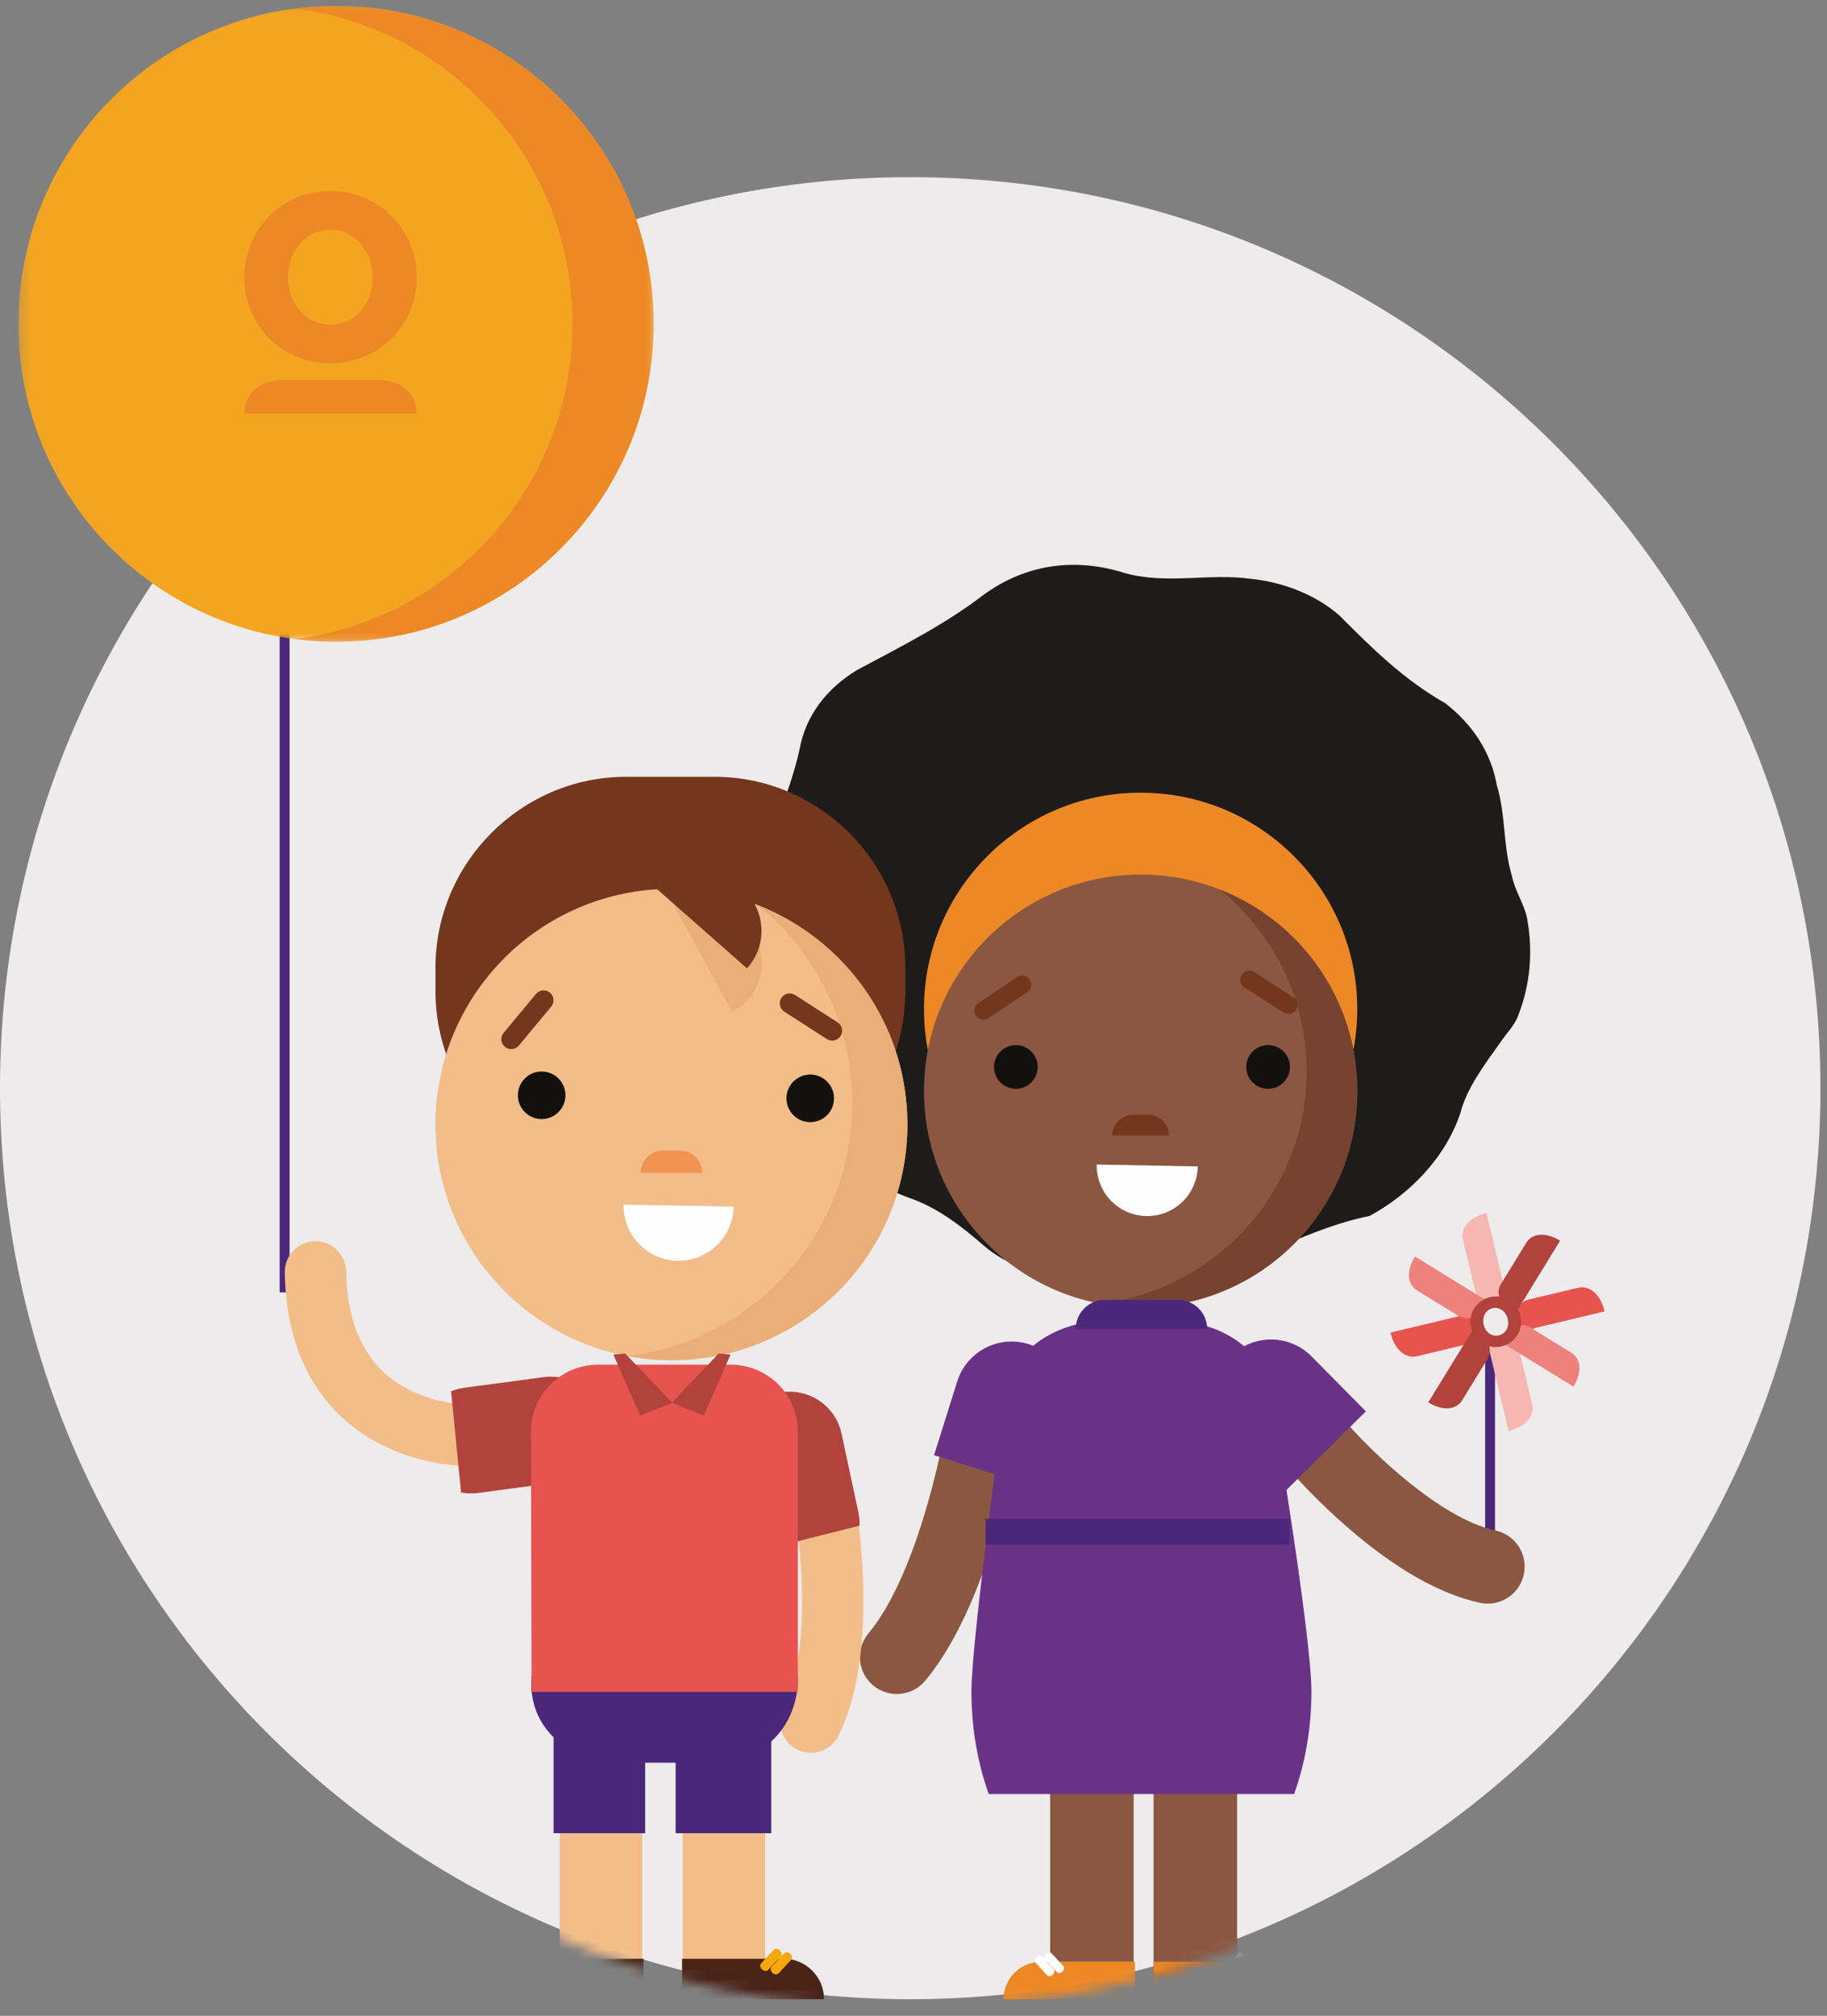 <svg viewBox="627 806 185 204" version="1.1" xmlns="http://www.w3.org/2000/svg" xmlns:xlink="http://www.w3.org/1999/xlink">
    <rect x="627" y="806" width="185" height="204" fill="#808080" stroke="none"/>
    <!-- Generator: Sketch 40.2 (33826) - http://www.bohemiancoding.com/sketch -->
    <desc>Created with Sketch.</desc>
    <defs>
        <path d="M92.168,184.492 C143.072,184.492 184.336,143.216 184.336,92.297 C184.336,41.379 143.072,0.103 92.168,0.103 C41.265,0.103 0,41.379 0,92.297 C0,143.216 41.265,184.492 92.168,184.492 Z" id="path-1"></path>
        <polygon id="path-3" points="64.583 0.026 0.253 0.026 0.253 64.376 64.583 64.376 64.583 0.026"></polygon>
        <polygon id="path-5" points="36.308 0.026 0.031 0.026 0.031 64.375 36.308 64.375 36.308 0.026"></polygon>
    </defs>
    <g id="Page-1" stroke="none" stroke-width="1" fill="none" fill-rule="evenodd" transform="translate(627, 806)">
        <path d="M0,110.125 C0,161.043 41.265,202.32 92.168,202.32 C143.072,202.32 184.336,161.043 184.336,110.125 C184.336,59.207 143.072,17.93 92.168,17.93 C41.265,17.93 0,59.207 0,110.125" id="Fill-1" fill="#EDEBEB"></path>
        <g id="Group-89" transform="translate(0, 18.809)">
            <polygon id="Stroke-3" stroke="#4A277A" points="150.883 139.59 150.883 117.234"></polygon>
            <path d="M90.809,152.622 C89.962,152.622 89.111,152.337 88.41,151.75 C86.827,150.425 86.617,148.065 87.943,146.48 C90.171,143.818 92.249,139.254 93.954,133.284 C95.301,128.571 95.92,124.668 95.925,124.629 C96.246,122.589 98.158,121.193 100.198,121.511 C102.238,121.83 103.635,123.742 103.317,125.783 C103.206,126.484 100.562,143.056 93.68,151.283 C92.939,152.167 91.879,152.622 90.809,152.622" id="Fill-5" fill="#8B5740"></path>
            <path d="M152.24,143.118 C151.525,143.457 150.695,143.571 149.861,143.393 C145.857,142.536 141.409,140.024 136.638,135.923 C133.235,132.997 130.899,130.306 130.802,130.194 C129.451,128.63 129.623,126.268 131.185,124.916 C132.749,123.565 135.109,123.737 136.46,125.301 C138.705,127.889 145.764,134.864 151.427,136.075 C153.446,136.509 154.734,138.496 154.301,140.518 C154.047,141.703 153.258,142.637 152.24,143.118" id="Fill-7" fill="#8B5740"></path>
            <path d="M106.144,110.079 C103.688,109.773 101.539,108.852 99.698,107.317 C97.243,105.167 94.787,103.325 92.025,102.405 C87.114,100.563 82.818,97.186 81.591,92.274 C80.362,87.668 78.521,83.984 76.372,79.993 C75.451,77.537 75.145,74.466 75.759,71.703 C77.293,66.791 79.748,62.493 80.977,56.967 C81.591,53.59 83.738,50.827 86.808,48.985 C91.411,46.529 95.709,44.379 99.698,41.31 C103.995,38.24 108.905,37.625 113.816,39.161 C118.113,40.39 122.41,39.161 126.708,39.775 C129.776,40.082 133.152,41.31 135.607,43.459 C138.983,46.836 142.053,49.906 146.35,52.362 C149.112,54.512 150.954,57.275 151.567,60.652 C152.488,63.722 152.181,66.791 153.102,69.862 C153.41,71.397 154.33,72.624 154.637,74.16 C155.251,77.537 154.943,80.914 153.716,83.984 C153.41,84.905 152.488,85.826 151.875,86.747 C150.34,88.897 148.499,91.353 147.885,93.809 C146.35,98.413 142.667,102.097 138.677,104.246 C132.539,105.474 127.32,108.852 121.489,110.386 C119.034,111.307 116.578,112.229 113.816,111.921 C112.896,111.615 112.281,111.921 111.361,111.615 C109.52,111 107.985,110.694 106.144,110.079" id="Fill-9" fill="#1D1C1B"></path>
            <path d="M137.436,83.31 C137.436,95.407 127.614,105.212 115.499,105.212 C103.384,105.212 93.562,95.407 93.562,83.31 C93.562,71.214 103.384,61.409 115.499,61.409 C127.614,61.409 137.436,71.214 137.436,83.31" id="Fill-11" fill="#ED8826"></path>
            <path d="M137.436,91.6 C137.436,103.696 127.614,113.501 115.499,113.501 C103.384,113.501 93.562,103.696 93.562,91.6 C93.562,79.503 103.384,69.698 115.499,69.698 C127.614,69.698 137.436,79.503 137.436,91.6" id="Fill-13" fill="#8B5740"></path>
            <path d="M112.639,96.102 C112.639,94.945 113.576,94.008 114.732,94.008 L116.277,94.008 C117.435,94.008 118.37,94.945 118.37,96.102 L112.639,96.102 Z" id="Fill-15" fill="#72371C"></path>
            <path d="M132.306,89.604 C132.306,82.175 128.873,75.547 123.51,71.209 C131.666,74.402 137.443,82.325 137.443,91.6 C137.443,103.696 127.621,113.501 115.506,113.501 C114.089,113.501 112.705,113.362 111.363,113.105 C123.153,111.738 132.306,101.742 132.306,89.604" id="Fill-17" fill="#764331"></path>
            <path d="M105.077,89.167 C105.077,87.946 104.086,86.955 102.865,86.955 C101.643,86.955 100.654,87.946 100.654,89.167 C100.654,90.388 101.643,91.379 102.865,91.379 C104.086,91.379 105.077,90.388 105.077,89.167" id="Fill-19" fill="#13110D"></path>
            <path d="M99.587,83.458 L103.495,80.838" id="Fill-21" fill="#72371C"></path>
            <path d="M99.743,84.366 C99.397,84.425 99.03,84.283 98.821,83.971 C98.539,83.548 98.651,82.977 99.075,82.693 L102.983,80.073 C103.405,79.789 103.978,79.903 104.26,80.325 C104.544,80.748 104.431,81.32 104.008,81.604 L100.1,84.223 C99.989,84.297 99.867,84.345 99.743,84.366" id="Fill-23" fill="#72371C"></path>
            <path d="M130.618,89.167 C130.618,87.946 129.626,86.955 128.404,86.955 C127.184,86.955 126.194,87.946 126.194,89.167 C126.194,90.388 127.184,91.379 128.404,91.379 C129.626,91.379 130.618,90.388 130.618,89.167" id="Fill-25" fill="#13110D"></path>
            <path d="M126.495,80.336 L130.451,82.885" id="Fill-27" fill="#72371C"></path>
            <path d="M125.897,81.037 C125.553,80.742 125.469,80.23 125.721,79.837 C125.997,79.41 126.566,79.287 126.994,79.563 L130.949,82.11 C131.379,82.389 131.501,82.956 131.225,83.384 C130.949,83.812 130.38,83.934 129.953,83.66 L125.997,81.111 C125.962,81.088 125.928,81.064 125.897,81.037" id="Fill-29" fill="#72371C"></path>
            <path d="M116.073,104.256 C118.899,104.309 121.233,102.06 121.285,99.233 L111.052,99.042 C110.999,101.869 113.247,104.203 116.073,104.256" id="Fill-31" fill="#FEFEFE"></path>
            <mask id="mask-2" fill="white">
                <use xlink:href="#path-1"></use>
            </mask>
            <g id="Clip-34"></g>
            <polygon id="Fill-33" fill="#8B5740" mask="url(#mask-2)" points="106.338 179.721 114.793 179.721 114.793 153.023 106.338 153.023"></polygon>
            <polygon id="Fill-35" fill="#8B5740" mask="url(#mask-2)" points="116.814 181.309 125.269 181.309 125.269 154.611 116.814 154.611"></polygon>
            <path d="M105.605,131.921 L107.948,124.464 C108.904,121.419 107.212,118.175 104.169,117.219 C101.125,116.263 97.884,117.956 96.926,120.999 L94.583,128.456 L105.605,131.921 Z" id="Fill-36" fill="#6A3287" mask="url(#mask-2)"></path>
            <path d="M138.307,124.02 L132.81,118.462 C130.567,116.194 126.91,116.175 124.642,118.417 C122.374,120.662 122.355,124.321 124.599,126.59 L130.093,132.147 L138.307,124.02 Z" id="Fill-37" fill="#6A3287" mask="url(#mask-2)"></path>
            <path d="M128.878,123.294 C128.878,118.756 124.503,115.059 119.027,114.883 L119.027,114.88 L111.491,114.88 L111.491,114.884 C106.027,115.072 101.664,118.764 101.664,123.294 C101.664,123.294 98.367,147.167 98.367,152.362 C98.367,156.087 98.997,159.612 100.118,162.745 L131.041,162.745 C132.164,159.612 132.794,156.087 132.794,152.362 C132.794,146.67 128.878,123.294 128.878,123.294" id="Fill-38" fill="#6A3287" mask="url(#mask-2)"></path>
            <polygon id="Fill-39" fill="#4A277A" mask="url(#mask-2)" points="99.794 137.519 130.589 137.519 130.589 134.902 99.794 134.902"></polygon>
            <path d="M122.234,115.681 C122.234,114.056 120.917,112.739 119.291,112.739 L111.869,112.739 C110.245,112.739 108.927,114.056 108.927,115.681 L122.234,115.681 Z" id="Fill-40" fill="#4A277A" mask="url(#mask-2)"></path>
            <path d="M114.923,179.721 L105.406,179.721 C103.313,179.721 101.616,181.418 101.616,183.512 L114.923,183.512 L114.923,179.721 Z" id="Fill-41" fill="#ED8826" mask="url(#mask-2)"></path>
            <path d="M116.814,179.721 L126.331,179.721 C128.424,179.721 130.121,181.418 130.121,183.512 L116.814,183.512 L116.814,179.721 Z" id="Fill-42" fill="#ED8826" mask="url(#mask-2)"></path>
            <path d="M124.882,180.768 C124.751,180.909 124.497,180.885 124.314,180.715 C124.131,180.547 124.09,180.295 124.221,180.152 L125.408,178.875 C125.54,178.734 125.795,178.758 125.977,178.928 C126.16,179.096 126.2,179.348 126.07,179.489 L124.882,180.768 Z" id="Fill-43" fill="#FEFEFE" mask="url(#mask-2)"></path>
            <path d="M125.856,181.093 C125.724,181.234 125.471,181.21 125.288,181.04 C125.105,180.871 125.064,180.619 125.195,180.476 L126.382,179.199 C126.513,179.058 126.768,179.082 126.951,179.252 C127.134,179.421 127.174,179.673 127.044,179.814 L125.856,181.093 Z" id="Fill-44" fill="#FEFEFE" mask="url(#mask-2)"></path>
            <path d="M107.011,180.768 C107.142,180.909 107.396,180.885 107.579,180.715 C107.761,180.547 107.803,180.295 107.672,180.152 L106.485,178.875 C106.353,178.734 106.098,178.758 105.915,178.928 C105.733,179.096 105.693,179.348 105.822,179.489 L107.011,180.768 Z" id="Fill-45" fill="#FEFEFE" mask="url(#mask-2)"></path>
            <path d="M106.037,181.093 C106.169,181.234 106.422,181.21 106.605,181.04 C106.788,180.871 106.829,180.619 106.698,180.476 L105.511,179.199 C105.379,179.058 105.124,179.082 104.942,179.252 C104.759,179.421 104.719,179.673 104.849,179.814 L106.037,181.093 Z" id="Fill-46" fill="#FEFEFE" mask="url(#mask-2)"></path>
            <path d="M162.478,113.903 C162.047,112.095 160.902,111.248 159.801,111.511 L154.777,112.711 C153.677,112.974 153.038,114.245 153.47,116.054 L162.478,113.903 Z" id="Fill-47" fill="#E7534F" mask="url(#mask-2)"></path>
            <path d="M150.523,103.953 C148.715,104.384 147.868,105.53 148.131,106.63 L149.331,111.657 C149.594,112.757 150.864,113.396 152.673,112.964 L150.523,103.953 Z" id="Fill-48" fill="#F6B7B2" mask="url(#mask-2)"></path>
            <path d="M140.798,116.049 C141.23,117.858 142.375,118.704 143.475,118.441 L148.5,117.241 C149.6,116.978 150.238,115.707 149.807,113.898 L140.798,116.049 Z" id="Fill-49" fill="#E7534F" mask="url(#mask-2)"></path>
            <path d="M152.754,125.999 C154.561,125.567 155.408,124.422 155.145,123.321 L153.945,118.295 C153.682,117.195 152.412,116.556 150.603,116.988 L152.754,125.999 Z" id="Fill-50" fill="#F6B7B2" mask="url(#mask-2)"></path>
            <path d="M159.326,121.515 C160.253,120.005 160.053,118.664 159.134,118.099 L154.94,115.521 C154.023,114.956 152.735,115.383 151.808,116.893 L159.326,121.515 Z" id="Fill-51" fill="#EF817C" mask="url(#mask-2)"></path>
            <path d="M157.973,106.752 C156.464,105.825 155.123,106.025 154.559,106.945 L151.981,111.14 C151.417,112.057 151.843,113.346 153.353,114.273 L157.973,106.752 Z" id="Fill-52" fill="#B1423C" mask="url(#mask-2)"></path>
            <path d="M143.273,108.348 C142.346,109.858 142.546,111.199 143.465,111.764 L147.659,114.342 C148.576,114.906 149.864,114.48 150.791,112.97 L143.273,108.348 Z" id="Fill-53" fill="#EF817C" mask="url(#mask-2)"></path>
            <path d="M144.626,123.111 C146.135,124.038 147.476,123.837 148.041,122.918 L150.618,118.723 C151.182,117.805 150.756,116.517 149.247,115.59 L144.626,123.111 Z" id="Fill-54" fill="#B1423C" mask="url(#mask-2)"></path>
            <path d="M153.95,114.367 C154.288,115.787 153.419,117.114 152.046,117.443 C150.673,117.77 149.307,116.976 148.969,115.558 C148.63,114.138 149.485,112.793 150.858,112.466 C152.231,112.139 153.612,112.949 153.95,114.367 M152.675,114.682 C152.479,113.862 151.796,113.421 151.124,113.581 C150.452,113.742 150.041,114.444 150.237,115.264 C150.428,116.066 151.108,116.488 151.78,116.328 C152.452,116.167 152.867,115.484 152.675,114.682" id="Fill-55" fill="#B1423C" mask="url(#mask-2)"></path>
            <path d="M31.883,44.162 L29.965,44.162 C29.078,44.162 28.352,43.435 28.352,42.548 L28.352,42.35 C28.352,41.462 29.078,40.737 29.965,40.737 L31.883,40.737 C32.77,40.737 33.497,41.462 33.497,42.35 L33.497,42.548 C33.497,43.435 32.77,44.162 31.883,44.162" id="Fill-56" fill="#F3A521" mask="url(#mask-2)"></path>
            <polygon id="Stroke-57" fill="#4A277A" mask="url(#mask-2)" points="29.319 40.736 28.319 40.736 28.319 111.982 29.319 111.982"></polygon>
            <path d="M82.114,158.577 C81.649,158.577 81.176,158.473 80.732,158.251 C79.195,157.486 78.57,155.619 79.335,154.082 C82.25,148.223 81.081,137.304 80.385,133.59 C80.069,131.903 81.181,130.279 82.868,129.962 C84.554,129.647 86.18,130.757 86.496,132.445 C86.613,133.074 89.331,147.945 84.898,156.852 C84.356,157.945 83.256,158.577 82.114,158.577" id="Fill-58" fill="#F3BD89" mask="url(#mask-2)"></path>
            <path d="M47.166,129.527 C46.367,129.527 42.361,129.409 38.215,127.181 C34.031,124.932 29.006,120.121 28.836,109.969 C28.807,108.251 30.175,106.836 31.891,106.807 C33.598,106.768 35.022,108.146 35.053,109.865 C35.147,115.504 37.139,119.453 40.974,121.601 C43.989,123.292 47.124,123.308 47.187,123.308 L47.187,123.308 L47.237,123.308 C48.93,123.308 50.308,124.667 50.335,126.369 C50.363,128.086 48.983,129.499 47.267,129.527 L47.166,129.527" id="Fill-59" fill="#F3BD89" mask="url(#mask-2)"></path>
            <path d="M72.355,100.818 L63.409,100.818 C52.786,100.818 44.095,92.122 44.095,81.497 L44.095,79.125 C44.095,68.498 52.786,59.803 63.409,59.803 L72.355,59.803 C82.979,59.803 91.67,68.498 91.67,79.123 L91.67,81.497 C91.67,92.124 82.979,100.818 72.355,100.818" id="Fill-60" fill="#72371C" mask="url(#mask-2)"></path>
            <path d="M91.877,94.992 C91.877,108.167 81.18,118.845 67.985,118.845 C54.791,118.845 44.093,108.167 44.093,94.992 C44.093,81.82 54.791,71.14 67.985,71.14 C81.18,71.14 91.877,81.82 91.877,94.992" id="Fill-61" fill="#F3BD89" mask="url(#mask-2)"></path>
            <path d="M64.872,99.896 C64.872,98.636 65.892,97.616 67.151,97.616 L68.833,97.616 C70.094,97.616 71.114,98.636 71.114,99.896 L64.872,99.896 Z" id="Fill-62" fill="#F29353" mask="url(#mask-2)"></path>
            <path d="M86.29,92.819 C86.29,84.727 82.553,77.511 76.71,72.785 C85.592,76.263 91.886,84.891 91.886,94.993 C91.886,108.166 81.188,118.845 67.994,118.845 C66.451,118.845 64.943,118.694 63.481,118.414 C76.322,116.927 86.29,106.038 86.29,92.819" id="Fill-63" fill="#EAAE79" mask="url(#mask-2)"></path>
            <path d="M57.257,92.032 C57.257,90.702 56.178,89.624 54.848,89.624 C53.519,89.624 52.439,90.702 52.439,92.032 C52.439,93.362 53.519,94.442 54.848,94.442 C56.178,94.442 57.257,93.362 57.257,92.032" id="Fill-64" fill="#13110D" mask="url(#mask-2)"></path>
            <path d="M51.767,86.358 L55.046,82.418" id="Fill-65" fill="#72371C" mask="url(#mask-2)"></path>
            <path d="M52.21,87.258 C51.866,87.427 51.441,87.39 51.126,87.128 C50.7,86.775 50.642,86.142 50.996,85.717 L54.274,81.776 C54.629,81.35 55.261,81.292 55.687,81.647 C56.112,82.001 56.17,82.633 55.816,83.06 L52.538,87 C52.446,87.111 52.332,87.197 52.21,87.258" id="Fill-66" fill="#72371C" mask="url(#mask-2)"></path>
            <path d="M84.452,92.343 C84.452,91.013 83.372,89.935 82.043,89.935 C80.713,89.935 79.634,91.013 79.634,92.343 C79.634,93.673 80.713,94.753 82.043,94.753 C83.372,94.753 84.452,93.673 84.452,92.343" id="Fill-67" fill="#13110D" mask="url(#mask-2)"></path>
            <path d="M79.962,82.726 L84.27,85.501" id="Fill-68" fill="#72371C" mask="url(#mask-2)"></path>
            <path d="M79.311,83.489 C78.934,83.168 78.844,82.61 79.12,82.183 C79.418,81.718 80.039,81.583 80.506,81.883 L84.814,84.658 C85.28,84.961 85.413,85.579 85.113,86.044 C84.814,86.511 84.193,86.644 83.728,86.346 L79.42,83.569 C79.381,83.545 79.345,83.518 79.311,83.489" id="Fill-69" fill="#72371C" mask="url(#mask-2)"></path>
            <path d="M74.134,83.611 C76.888,82.174 77.956,78.776 76.521,76.023 L73.048,70.084 C71.611,67.328 68.216,66.261 65.461,67.697 L74.134,83.611 Z" id="Fill-70" fill="#EAAE79" mask="url(#mask-2)"></path>
            <path d="M75.637,79.185 C77.731,76.891 77.569,73.333 75.276,71.237 L69.978,66.851 C67.683,64.755 64.128,64.917 62.033,67.212 L75.637,79.185 Z" id="Fill-71" fill="#72371C" mask="url(#mask-2)"></path>
            <path d="M68.611,108.776 C71.689,108.834 74.229,106.384 74.287,103.306 L63.142,103.099 C63.085,106.176 65.534,108.719 68.611,108.776" id="Fill-72" fill="#FEFEFE" mask="url(#mask-2)"></path>
            <polygon id="Fill-73" fill="#F3BD89" mask="url(#mask-2)" points="56.677 179.525 65.024 179.525 65.024 165.063 56.677 165.063"></polygon>
            <polygon id="Fill-74" fill="#F3BD89" mask="url(#mask-2)" points="69.129 179.525 77.476 179.525 77.476 165.063 69.129 165.063"></polygon>
            <path d="M80.799,150.972 C80.799,156.021 77.168,159.576 72.215,159.576 L62.6,159.576 C57.648,159.576 53.297,155.933 53.848,150.772 C53.848,150.772 63.266,147.565 67.274,146.361 L80.799,150.972 Z" id="Fill-75" fill="#4A277A" mask="url(#mask-2)"></path>
            <path d="M46.69,132.227 C47.242,132.332 47.819,132.355 48.406,132.278 L56.481,131.197 C59.418,130.805 61.481,128.105 61.088,125.166 C60.696,122.229 57.997,120.166 55.059,120.559 L46.984,121.638 C46.523,121.701 46.087,121.824 45.677,121.991 L46.69,132.227 Z" id="Fill-76" fill="#B1423C" mask="url(#mask-2)"></path>
            <path d="M77.052,138.091 C76.766,137.606 76.55,137.072 76.426,136.491 L74.722,128.523 C74.101,125.624 75.947,122.773 78.845,122.152 C81.741,121.531 84.593,123.378 85.214,126.277 L86.919,134.245 C87.016,134.701 87.045,135.152 87.026,135.596 L77.052,138.091 Z" id="Fill-77" fill="#B1423C" mask="url(#mask-2)"></path>
            <path d="M80.787,126.01 C80.787,122.315 77.719,119.293 73.97,119.293 L60.581,119.293 C56.831,119.293 53.763,122.315 53.763,126.01 L53.831,152.405 L80.787,152.405 L80.787,126.01 Z" id="Fill-78" fill="#E7534F" mask="url(#mask-2)"></path>
            <polygon id="Fill-79" fill="#B1423C" mask="url(#mask-2)" points="63.305 118.167 68.068 123.148 64.821 124.447 62.113 118.276"></polygon>
            <polygon id="Fill-80" fill="#B1423C" mask="url(#mask-2)" points="72.777 118.167 68.014 123.148 71.261 124.447 73.969 118.276"></polygon>
            <path d="M65.156,179.416 L54.876,179.416 C52.614,179.416 50.781,181.25 50.781,183.512 L65.156,183.512 L65.156,179.416 Z" id="Fill-81" fill="#4A2317" mask="url(#mask-2)"></path>
            <path d="M69.065,179.416 L79.345,179.416 C81.607,179.416 83.44,181.25 83.44,183.512 L69.065,183.512 L69.065,179.416 Z" id="Fill-82" fill="#4A2317" mask="url(#mask-2)"></path>
            <path d="M77.781,180.547 C77.64,180.7 77.364,180.674 77.167,180.491 C76.969,180.307 76.925,180.036 77.067,179.883 L78.35,178.502 C78.491,178.35 78.766,178.375 78.963,178.558 C79.162,178.743 79.205,179.014 79.064,179.166 L77.781,180.547 Z" id="Fill-83" fill="#F7A80A" mask="url(#mask-2)"></path>
            <path d="M78.833,180.898 C78.692,181.051 78.416,181.025 78.219,180.842 C78.022,180.658 77.977,180.386 78.119,180.234 L79.402,178.853 C79.544,178.7 79.818,178.726 80.015,178.909 C80.214,179.093 80.259,179.365 80.116,179.517 L78.833,180.898 Z" id="Fill-84" fill="#F7A80A" mask="url(#mask-2)"></path>
            <path d="M56.609,180.547 C56.75,180.7 57.026,180.674 57.223,180.491 C57.42,180.307 57.465,180.036 57.322,179.883 L56.039,178.502 C55.898,178.35 55.624,178.375 55.427,178.558 C55.228,178.743 55.184,179.014 55.326,179.166 L56.609,180.547 Z" id="Fill-85" fill="#F7A80A" mask="url(#mask-2)"></path>
            <path d="M55.557,180.898 C55.698,181.051 55.974,181.025 56.171,180.842 C56.368,180.658 56.413,180.386 56.27,180.234 L54.987,178.853 C54.846,178.7 54.572,178.726 54.375,178.909 C54.176,179.093 54.133,179.365 54.274,179.517 L55.557,180.898 Z" id="Fill-86" fill="#F7A80A" mask="url(#mask-2)"></path>
            <polygon id="Fill-87" fill="#4A277A" mask="url(#mask-2)" points="56.057 166.712 65.328 166.712 65.328 155.468 56.057 155.468"></polygon>
            <polygon id="Fill-88" fill="#4A277A" mask="url(#mask-2)" points="68.414 166.712 78.098 166.712 78.098 155.468 68.414 155.468"></polygon>
        </g>
        <g id="Group-100" transform="translate(1.604, 0.568)">
            <g id="Group-92">
                <mask id="mask-4" fill="white">
                    <use xlink:href="#path-3"></use>
                </mask>
                <g id="Clip-91"></g>
                <path d="M64.583,32.201 C64.583,49.97 50.183,64.376 32.417,64.376 C14.653,64.376 0.253,49.97 0.253,32.201 C0.253,14.432 14.653,0.026 32.417,0.026 C50.183,0.026 64.583,14.432 64.583,32.201" id="Fill-90" fill="#F3A521" mask="url(#mask-4)"></path>
            </g>
            <g id="Group-95" transform="translate(28.276, 0)">
                <mask id="mask-6" fill="white">
                    <use xlink:href="#path-5"></use>
                </mask>
                <g id="Clip-94"></g>
                <path d="M4.142,0.026 C2.748,0.026 1.379,0.124 0.031,0.297 C15.855,2.317 28.087,15.825 28.087,32.202 C28.087,48.576 15.855,62.086 0.031,64.106 C1.379,64.278 2.748,64.375 4.142,64.375 C21.906,64.375 36.308,49.971 36.308,32.202 C36.308,14.431 21.906,0.026 4.142,0.026" id="Fill-93" fill="#ED8826" mask="url(#mask-6)"></path>
            </g>
            <path d="M40.591,27.507 C40.591,32.479 36.656,36.191 31.847,36.191 C27.038,36.191 23.137,32.479 23.137,27.507 C23.137,22.535 27.038,18.759 31.847,18.759 C36.656,18.759 40.591,22.535 40.591,27.507 M36.118,27.539 C36.118,24.666 34.202,22.665 31.847,22.665 C29.493,22.665 27.577,24.666 27.577,27.539 C27.577,30.348 29.493,32.286 31.847,32.286 C34.202,32.286 36.118,30.348 36.118,27.539" id="Fill-96" fill="#ED8826"></path>
            <path d="M40.582,41.289 C40.582,39.146 38.856,37.891 36.727,37.891 L27.001,37.891 C24.871,37.891 23.145,39.146 23.145,41.289 L40.582,41.289 Z" id="Fill-98" fill="#ED8826"></path>
        </g>
    </g>
</svg>